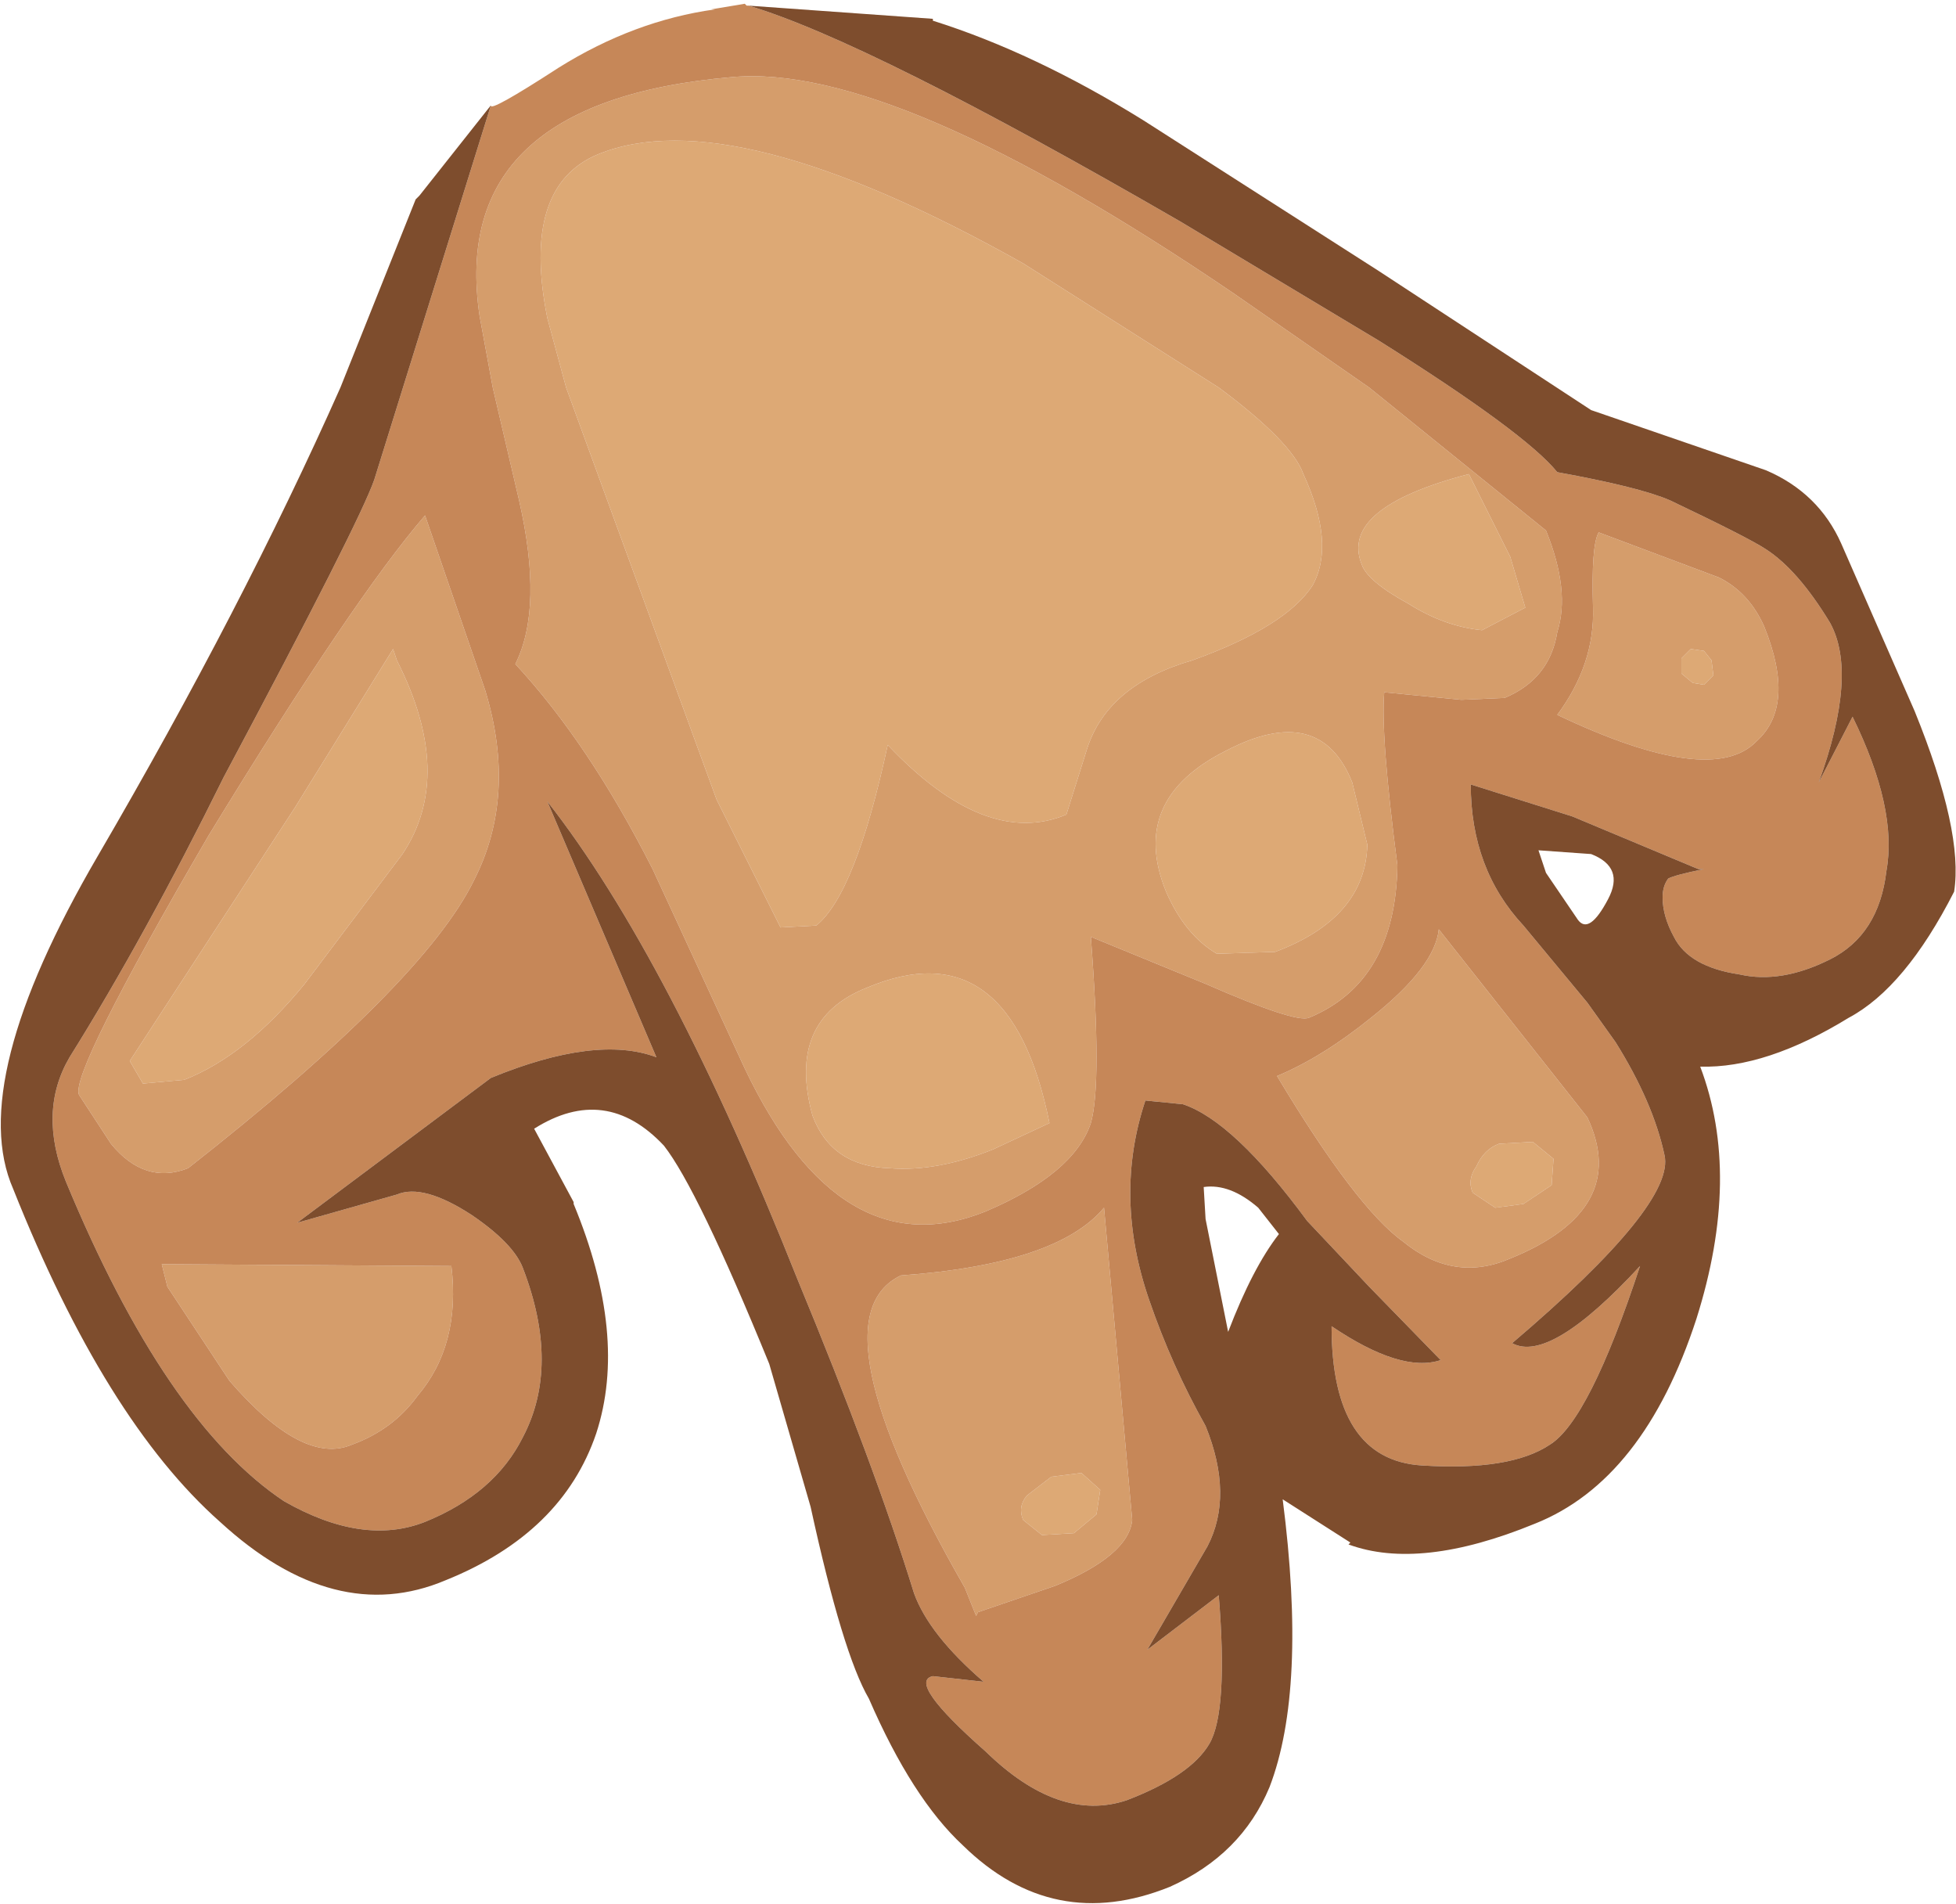 <?xml version="1.0" encoding="UTF-8" standalone="no"?>
<svg xmlns:ffdec="https://www.free-decompiler.com/flash" xmlns:xlink="http://www.w3.org/1999/xlink" ffdec:objectType="shape" height="50.6px" width="52.0px" xmlns="http://www.w3.org/2000/svg">
  <g transform="matrix(1.0, 0.0, 0.0, 1.0, 17.8, 3.8)">
    <path d="M-2.75 6.5 L-3.25 4.65 Q-3.95 1.15 -1.9 0.3 1.65 -1.15 9.4 3.2 L14.6 6.5 Q16.55 7.95 16.85 8.8 17.7 10.65 17.1 11.75 16.4 12.85 13.9 13.75 11.65 14.4 11.1 16.1 L10.55 17.85 Q8.4 18.75 5.8 16.0 4.95 19.95 3.9 20.8 L2.95 20.85 1.25 17.45 -2.75 6.5 M-7.25 13.75 Q-5.7 16.8 -7.1 18.9 L-9.7 22.35 Q-11.25 24.25 -12.9 24.9 L-14.0 25.0 -14.35 24.4 -9.95 17.65 -7.35 13.45 -7.25 13.75 M21.25 8.8 L22.35 11.0 22.75 12.35 21.6 12.95 Q20.6 12.85 19.65 12.25 18.55 11.65 18.4 11.2 17.8 9.7 21.25 8.8 M27.5 13.5 L27.7 13.75 27.75 14.15 27.5 14.4 27.2 14.35 26.9 14.1 26.9 13.7 27.15 13.45 27.5 13.5 M14.55 21.55 Q13.7 21.05 13.2 19.9 12.2 17.45 14.8 16.15 17.3 14.85 18.15 17.0 L18.55 18.65 Q18.5 20.6 16.1 21.5 L14.55 21.55 M10.15 35.45 L10.95 35.35 11.45 35.8 11.35 36.45 10.75 36.95 9.9 37.0 9.4 36.6 Q9.25 36.25 9.5 35.95 L10.15 35.45 M22.95 26.55 L23.5 27.0 23.45 27.7 22.7 28.2 21.95 28.3 21.35 27.9 Q21.2 27.55 21.45 27.2 21.65 26.75 22.05 26.6 L22.95 26.55 M5.85 27.25 Q4.3 27.2 3.8 25.85 3.1 23.3 5.25 22.45 9.05 20.85 10.1 26.05 L8.6 26.75 Q7.1 27.35 5.85 27.25" fill="#dda975" fill-rule="evenodd" stroke="none"/>
    <path d="M-2.75 6.5 L1.25 17.45 2.95 20.85 3.9 20.8 Q4.95 19.95 5.8 16.0 8.4 18.75 10.55 17.85 L11.1 16.1 Q11.65 14.4 13.9 13.75 16.4 12.85 17.1 11.75 17.7 10.65 16.85 8.8 16.55 7.95 14.6 6.5 L9.4 3.2 Q1.65 -1.15 -1.9 0.3 -3.95 1.15 -3.25 4.65 L-2.75 6.5 M-4.7 6.5 L-5.05 4.6 Q-5.9 -1.1 1.65 -1.75 5.95 -2.15 15.0 4.0 L18.6 6.5 23.3 10.3 Q23.95 11.9 23.6 13.0 23.4 14.25 22.2 14.75 L21.05 14.8 19.0 14.6 Q18.9 15.75 19.35 19.2 19.3 22.3 17.0 23.25 16.65 23.4 14.25 22.35 L11.2 21.1 Q11.5 25.0 11.2 26.05 10.75 27.4 8.4 28.4 4.55 29.95 2.0 24.6 L-0.45 19.3 Q-2.15 15.95 -4.1 13.85 -3.35 12.35 -4.0 9.5 L-4.7 6.5 M-7.25 13.75 L-7.35 13.45 -9.95 17.65 -14.35 24.4 -14.0 25.0 -12.9 24.9 Q-11.25 24.25 -9.7 22.35 L-7.1 18.9 Q-5.7 16.8 -7.25 13.75 M-6.7 33.3 Q-7.35 34.2 -8.45 34.6 -9.75 35.15 -11.7 32.9 L-13.35 30.4 -13.5 29.8 -5.8 29.85 Q-5.55 31.95 -6.7 33.3 M-4.9 14.55 Q-4.05 17.35 -5.2 19.6 -6.55 22.35 -12.8 27.25 -13.95 27.7 -14.85 26.6 L-15.7 25.3 Q-15.95 24.75 -12.25 18.4 -8.4 12.1 -6.5 9.9 L-4.9 14.55 M21.25 8.8 Q17.8 9.7 18.4 11.2 18.55 11.65 19.65 12.25 20.6 12.85 21.6 12.95 L22.75 12.35 22.35 11.0 21.25 8.8 M24.7 10.35 L27.9 11.55 Q28.7 11.95 29.1 12.85 29.95 14.95 28.9 15.9 27.7 17.15 23.6 15.2 24.6 13.85 24.55 12.35 24.5 10.7 24.7 10.35 M27.5 13.5 L27.15 13.45 26.9 13.7 26.9 14.1 27.2 14.35 27.5 14.4 27.75 14.15 27.7 13.75 27.5 13.5 M14.55 21.55 L16.1 21.5 Q18.5 20.6 18.55 18.65 L18.15 17.0 Q17.3 14.85 14.8 16.15 12.2 17.45 13.2 19.9 13.7 21.05 14.55 21.55 M19.5 29.2 Q18.25 28.3 16.15 24.8 17.35 24.3 18.65 23.25 20.35 21.9 20.45 20.9 L24.4 25.9 Q25.55 28.35 22.35 29.65 20.85 30.3 19.5 29.2 M10.15 35.45 L9.5 35.95 Q9.25 36.25 9.4 36.6 L9.9 37.0 10.75 36.95 11.35 36.45 11.45 35.8 10.95 35.35 10.15 35.45 M11.55 28.3 L12.3 36.6 Q12.2 37.55 10.25 38.35 L8.2 39.05 8.15 39.15 7.85 38.4 Q3.75 31.25 6.15 30.1 10.3 29.8 11.55 28.3 M5.85 27.25 Q7.1 27.35 8.6 26.75 L10.1 26.05 Q9.05 20.85 5.25 22.45 3.1 23.3 3.8 25.85 4.3 27.2 5.85 27.25 M22.95 26.55 L22.05 26.6 Q21.65 26.75 21.45 27.2 21.2 27.55 21.35 27.9 L21.95 28.3 22.7 28.2 23.45 27.7 23.5 27.0 22.95 26.55" fill="#d59d6b" fill-rule="evenodd" stroke="none"/>
    <path d="M-4.75 -1.0 Q-4.8 -0.8 -2.95 -2.0 -0.95 -3.25 1.2 -3.55 L1.1 -3.55 2.0 -3.7 2.05 -3.65 2.1 -3.65 Q5.3 -2.7 13.6 2.1 L18.85 5.25 Q22.75 7.7 23.6 8.75 25.8 9.15 26.6 9.5 28.7 10.5 29.15 10.8 30.0 11.35 30.85 12.75 31.6 14.1 30.55 17.0 L31.45 15.25 Q32.65 17.7 32.35 19.35 32.15 21.05 30.85 21.7 29.55 22.35 28.45 22.1 27.1 21.9 26.7 21.1 26.4 20.55 26.4 20.05 26.4 19.75 26.55 19.55 26.75 19.45 27.5 19.3 L27.35 19.3 24.0 17.9 21.3 17.05 Q21.3 19.3 22.7 20.8 L24.4 22.85 25.15 23.9 Q26.15 25.5 26.45 26.9 26.75 28.2 22.4 31.9 23.4 32.45 25.8 29.85 24.45 33.95 23.4 34.6 22.35 35.3 20.0 35.15 17.6 35.0 17.6 31.45 19.45 32.7 20.5 32.35 L18.6 30.4 16.95 28.65 Q15.0 26.0 13.65 25.55 L12.65 25.45 Q11.8 28.0 12.75 30.75 13.35 32.5 14.25 34.1 15.0 35.95 14.3 37.3 L12.7 40.05 14.6 38.6 Q14.85 41.7 14.35 42.55 13.85 43.4 12.15 44.05 10.35 44.65 8.4 42.75 6.3 40.9 7.0 40.75 L8.35 40.9 Q6.9 39.65 6.5 38.55 5.45 35.15 3.4 30.2 0.0 21.65 -3.25 17.5 L-0.35 24.3 Q-1.95 23.7 -4.75 24.85 L-9.9 28.7 -7.25 27.95 Q-6.55 27.65 -5.25 28.5 -4.15 29.25 -3.9 29.9 -2.9 32.5 -3.9 34.4 -4.65 35.9 -6.5 36.65 -8.15 37.3 -10.25 36.1 -13.4 34.0 -16.05 27.6 -16.8 25.75 -15.95 24.3 -13.95 21.1 -11.85 16.85 -8.25 10.1 -7.85 8.95 L-4.75 -1.0 M-4.7 6.5 L-4.0 9.5 Q-3.35 12.35 -4.1 13.85 -2.15 15.95 -0.45 19.3 L2.0 24.6 Q4.55 29.95 8.4 28.4 10.75 27.4 11.2 26.05 11.5 25.0 11.2 21.1 L14.25 22.35 Q16.65 23.4 17.0 23.25 19.3 22.3 19.35 19.2 18.9 15.75 19.0 14.6 L21.05 14.8 22.2 14.75 Q23.4 14.25 23.6 13.0 23.95 11.9 23.3 10.3 L18.6 6.5 15.0 4.0 Q5.95 -2.15 1.65 -1.75 -5.9 -1.1 -5.05 4.6 L-4.7 6.5 M-4.9 14.55 L-6.5 9.9 Q-8.4 12.1 -12.25 18.4 -15.95 24.75 -15.7 25.3 L-14.85 26.6 Q-13.95 27.7 -12.8 27.25 -6.55 22.35 -5.2 19.6 -4.05 17.35 -4.9 14.55 M-6.7 33.3 Q-5.55 31.95 -5.8 29.85 L-13.5 29.8 -13.35 30.4 -11.7 32.9 Q-9.75 35.15 -8.45 34.6 -7.35 34.2 -6.7 33.3 M24.7 10.35 Q24.5 10.7 24.55 12.35 24.6 13.85 23.6 15.2 27.7 17.15 28.9 15.9 29.95 14.95 29.1 12.85 28.7 11.95 27.9 11.55 L24.7 10.35 M19.5 29.2 Q20.85 30.3 22.35 29.65 25.55 28.35 24.4 25.9 L20.45 20.9 Q20.35 21.9 18.65 23.25 17.35 24.3 16.15 24.8 18.25 28.3 19.5 29.2 M11.55 28.3 Q10.3 29.8 6.15 30.1 3.75 31.25 7.85 38.4 L8.15 39.15 8.2 39.05 10.25 38.35 Q12.2 37.55 12.3 36.6 L11.55 28.3" fill="#c68758" fill-rule="evenodd" stroke="none"/>
    <path d="M2.1 -3.65 L7.0 -3.3 7.0 -3.25 Q9.7 -2.4 12.6 -0.6 L18.85 3.4 24.5 7.1 29.15 8.7 Q30.55 9.3 31.15 10.65 L33.1 15.1 Q34.4 18.3 34.15 19.9 32.85 22.45 31.35 23.25 29.15 24.6 27.4 24.55 28.5 27.45 27.3 31.25 25.9 35.55 23.0 36.7 19.95 37.95 18.05 37.25 L18.1 37.2 16.3 36.05 Q16.95 41.1 15.95 43.7 15.2 45.5 13.3 46.35 10.2 47.6 7.8 45.25 6.45 44.0 5.3 41.35 4.6 40.15 3.75 36.25 L2.65 32.45 Q0.75 27.8 -0.15 26.65 -1.7 25.0 -3.6 26.2 L-2.55 28.15 -2.55 28.2 Q-1.1 31.7 -1.95 34.3 -2.85 36.95 -5.95 38.2 -8.9 39.45 -11.95 36.65 -15.0 33.95 -17.45 27.8 -18.7 24.95 -15.2 18.95 -11.35 12.35 -8.75 6.5 L-6.75 1.5 -6.65 1.4 -4.75 -1.0 -7.85 8.95 Q-8.25 10.1 -11.85 16.85 -13.95 21.1 -15.95 24.3 -16.8 25.75 -16.05 27.6 -13.4 34.0 -10.25 36.1 -8.15 37.3 -6.5 36.65 -4.65 35.9 -3.9 34.4 -2.9 32.5 -3.9 29.9 -4.15 29.25 -5.25 28.5 -6.55 27.65 -7.25 27.95 L-9.9 28.7 -4.75 24.85 Q-1.95 23.7 -0.35 24.3 L-3.25 17.5 Q0.0 21.65 3.4 30.2 5.45 35.15 6.5 38.55 6.9 39.65 8.35 40.9 L7.0 40.75 Q6.3 40.9 8.4 42.75 10.35 44.65 12.15 44.05 13.85 43.4 14.35 42.55 14.85 41.7 14.6 38.6 L12.7 40.05 14.3 37.3 Q15.0 35.95 14.25 34.1 13.35 32.5 12.75 30.75 11.8 28.0 12.65 25.45 L13.65 25.55 Q15.0 26.0 16.95 28.65 L18.6 30.4 20.5 32.35 Q19.45 32.7 17.6 31.45 17.6 35.0 20.0 35.15 22.35 35.3 23.4 34.6 24.45 33.95 25.8 29.85 23.4 32.45 22.4 31.9 26.75 28.2 26.45 26.9 26.15 25.5 25.15 23.9 L24.4 22.85 22.7 20.8 Q21.3 19.3 21.3 17.05 L24.0 17.9 27.35 19.3 27.5 19.3 Q26.75 19.45 26.55 19.55 26.4 19.75 26.4 20.05 26.4 20.55 26.7 21.1 27.1 21.9 28.45 22.1 29.55 22.35 30.85 21.7 32.15 21.05 32.35 19.35 32.65 17.7 31.45 15.25 L30.55 17.0 Q31.6 14.1 30.85 12.75 30.0 11.35 29.15 10.8 28.7 10.5 26.6 9.5 25.8 9.15 23.6 8.75 22.75 7.7 18.85 5.25 L13.6 2.1 Q5.3 -2.7 2.1 -3.65 M24.15 20.65 Q24.45 21.05 24.95 20.1 25.4 19.25 24.5 18.9 L23.1 18.8 23.3 19.4 24.15 20.65 M15.65 28.3 Q14.9 27.65 14.2 27.75 L14.25 28.6 14.85 31.6 Q15.5 29.9 16.2 29.0 L15.65 28.3" fill="#7e4d2d" fill-rule="evenodd" stroke="none"/>
  </g>
</svg>
